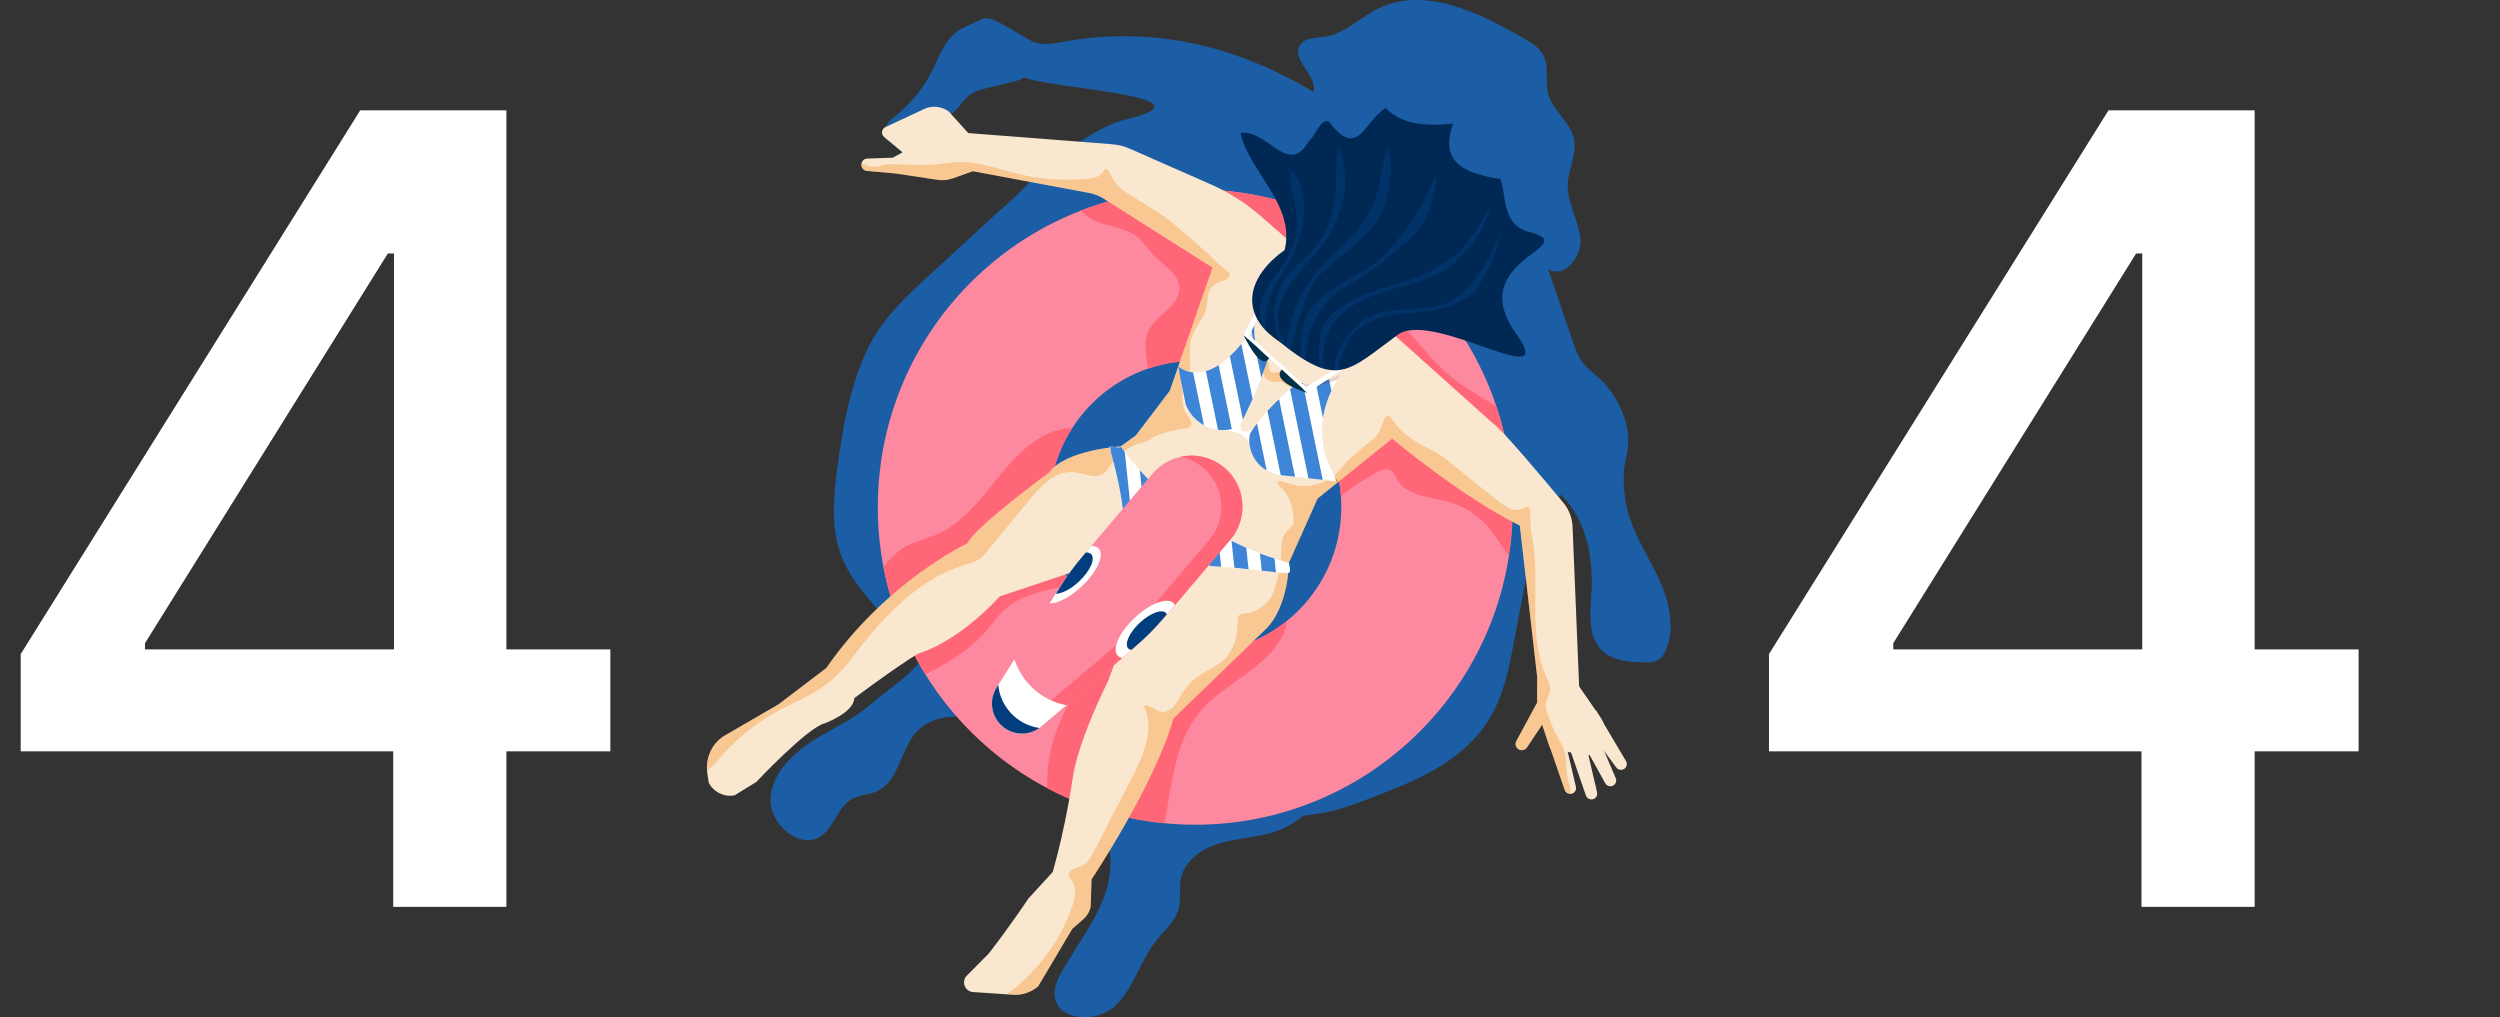 <svg width="725" height="295" viewBox="0 0 725 295" fill="none" xmlns="http://www.w3.org/2000/svg">
<rect x="0" y="0" width="725" height="295" fill="#333333" stroke="none"/>
<g clip-path="url(#clip0_212_6127)">
<path d="M484.456 180.387C484.249 175.897 482.712 171.306 480.76 167.199C477.516 160.385 473.136 153.96 471.655 146.562C470.789 142.235 470.469 136.96 471.599 132.652C473.72 124.55 469.917 115.494 463.874 109.779C462.161 108.159 460.165 106.802 458.778 104.893C457.586 103.254 456.908 101.301 456.25 99.379C453.809 92.245 451.361 85.111 448.92 77.976C453.344 81.041 458.835 74.585 458.333 69.228C457.831 63.871 454.486 58.966 454.637 53.59C454.762 49.05 457.385 44.616 456.425 40.176C455.359 35.258 450.244 32.074 448.952 27.213C447.992 23.59 449.297 19.476 447.609 16.122C446.429 13.774 444.032 12.335 441.754 11.023C428.752 3.518 412.913 -4.131 399.497 2.582C394.314 5.176 389.972 9.786 384.249 10.652C381.613 11.054 378.356 10.872 376.951 13.146C374.34 17.353 382.096 21.869 380.954 26.686C369.226 19.652 356.356 14.395 342.889 11.996C335.905 10.753 328.776 10.282 321.692 10.596C318.222 10.747 314.764 11.086 311.325 11.607C307.773 12.147 302.697 13.673 299.289 11.959C296.321 10.464 293.61 8.523 290.667 6.985C289.387 6.319 287.969 5.528 286.507 5.308C285.528 5.164 284.744 5.547 283.89 5.974C281.418 7.217 278.807 7.983 276.693 9.861C273.586 12.631 272.206 16.788 270.336 20.506C267.876 25.392 264.387 29.757 260.164 33.224C259.091 34.109 257.949 34.957 257.183 36.119C256.418 37.281 256.116 38.869 256.832 40.063C258.068 42.123 261.3 41.645 263.182 40.157C265.065 38.668 266.389 36.47 268.516 35.359C270.75 34.191 273.543 34.417 275.707 33.123C277.929 31.798 279.04 29.154 281.104 27.59C282.623 26.435 284.543 25.951 286.4 25.499C288.283 25.04 290.165 24.582 292.048 24.123C293.836 23.69 295.518 23.395 297.112 22.434C303.017 25.587 354.592 27.873 326.461 34.662C320.06 36.207 313.346 40.885 308.081 44.679C303.55 47.944 299.635 51.731 295.769 55.669C293.027 58.464 289.965 61.001 287.078 63.651C281.274 68.983 275.475 74.309 269.671 79.641C263.126 85.651 256.449 91.837 252.358 99.731C246.515 111.016 244.369 124.079 242.706 136.602C241.577 145.068 241.018 153.967 244.238 161.873C246.29 166.91 249.76 171.218 253.318 175.326C274.829 200.101 301.712 220.191 331.556 233.801C342.826 238.938 356.387 243.208 368.793 240.037C371.755 239.277 374.353 237.726 377.246 236.828C379.222 236.212 381.249 236.137 383.276 235.804C389.513 234.787 395.701 232.099 401.593 229.838C413.164 225.404 425.206 219.482 431.89 208.517C436.088 201.633 437.656 193.513 439.156 185.588C440.235 179.873 441.321 174.158 442.4 168.443C443.323 163.563 443.649 158.941 446.103 154.526C448.274 150.613 448.726 146.456 452.673 143.504C459.889 150.55 462.136 161.402 461.533 171.476C461.176 177.486 460.266 184.463 464.596 188.64C467.67 191.61 472.352 191.987 476.619 192.094C478.282 192.131 480.101 192.106 481.394 191.051C482.059 190.511 482.505 189.751 482.869 188.979C484.143 186.266 484.588 183.345 484.456 180.387Z" fill="#1B5EA5"/>
<path d="M280.436 174.755C280.223 180.036 271.732 183.566 268.764 188.835C264.817 195.844 258.404 199.028 252.763 204.039C248.445 207.876 243.187 210.414 238.23 213.29C231.39 217.265 224.437 222.936 223.495 230.799C222.554 238.662 231.923 246.946 238.317 242.279C241.988 239.604 242.948 234.115 246.87 231.829C249.155 230.498 252.003 230.535 254.401 229.418C260.795 226.434 261.077 217.259 265.903 212.109C269.85 207.902 276.401 207.06 281.98 208.53C287.552 209.999 292.397 213.397 297.103 216.725C308.856 225.053 321.821 235.547 322.053 249.96C322.235 261.654 313.851 271.407 308.053 281.562C306.785 283.779 305.599 286.222 305.844 288.765C306.56 296.182 318.156 296.792 323.502 291.61C328.849 286.429 330.694 278.579 335.319 272.751C337.665 269.799 340.79 267.231 341.782 263.588C342.573 260.687 341.845 257.559 342.485 254.62C343.639 249.319 348.917 245.909 354.131 244.446C359.352 242.983 364.9 242.863 370.02 241.08C375.379 239.215 379.972 235.415 383.054 230.674C384.986 227.697 389.561 219.507 385.432 216.863C382.928 215.262 379.445 214.433 376.684 213.328C373.158 211.915 369.631 210.502 366.104 209.088C349.18 202.306 332.256 195.523 315.338 188.741C304.081 184.231 292.83 179.716 281.572 175.207C281.195 175.056 280.819 174.905 280.436 174.755ZM331.836 170.428C331.265 169.957 332.664 169.894 332.834 169.73C332.476 170.051 332.106 171.301 331.836 170.428Z" fill="#1B5EA5"/>
<path d="M349.657 54.965C298.847 53.282 256.296 93.143 254.614 143.994C252.932 194.844 292.76 237.43 343.57 239.114C394.38 240.797 436.932 200.936 438.614 150.085C440.295 99.235 400.467 56.649 349.657 54.965ZM345.208 189.425C321.821 188.652 303.485 169.045 304.263 145.639C305.041 122.233 324.626 103.882 348.013 104.661C371.401 105.433 389.737 125.04 388.958 148.446C388.18 171.853 368.602 190.197 345.208 189.425Z" fill="#FC899F"/>
<path d="M268.366 195.592C274.848 192.207 281.28 188.514 285.999 182.975C287.681 181.009 289.124 178.824 291.007 177.053C295.795 172.55 302.678 171.3 309.098 169.906C309.625 169.793 310.158 169.674 310.685 169.548C306.356 162.64 303.965 154.406 304.253 145.639C304.517 137.67 306.964 130.29 310.993 124.048C307.818 124.236 304.611 125.222 301.863 126.799C295.801 130.278 291.421 136.012 287.041 141.463C282.661 146.914 277.86 152.416 271.416 155.122C268.943 156.159 266.295 156.755 263.867 157.898C260.754 159.368 258.156 161.717 256.211 164.549C258.37 175.734 262.549 186.216 268.366 195.592Z" fill="#FF6677"/>
<path d="M433.966 117.912C429.291 114.948 424.371 112.335 420.154 108.749C416.188 105.377 412.969 101.232 409.436 97.401C399.747 86.9 387.605 78.648 379.303 67.024C377.314 64.242 375.538 61.252 373.159 58.816C365.692 56.567 357.817 55.242 349.653 54.972C336.902 54.551 324.671 56.743 313.477 61.07C314.757 62.54 316.558 63.727 318.365 64.399C322.243 65.843 326.673 66.188 329.905 68.776C331.838 70.327 333.13 72.525 334.862 74.296C337.661 77.16 341.903 79.477 342.041 83.478C342.223 88.646 335.534 91.108 333.199 95.724C331.48 99.128 332.409 103.009 332.955 106.897C337.667 105.289 342.738 104.491 348.009 104.667C369.903 105.389 387.36 122.61 388.872 144.006C391.878 141.281 395.599 139.045 399.126 137.092C400.387 136.395 401.918 135.685 403.205 136.338C404.297 136.891 404.723 138.197 405.338 139.252C407.93 143.692 414.011 144.044 418.999 145.275C423.31 146.343 427.402 148.478 430.495 151.668C433.231 154.494 435.108 158.036 437.593 161.089C438.145 157.49 438.484 153.822 438.609 150.092C438.986 138.838 437.329 127.998 433.966 117.912Z" fill="#FF6677"/>
<path d="M347.89 206.525C352.088 201.438 357.993 198.129 363.195 194.072C367.155 190.982 372.978 185.694 373.16 180.092C365.536 186.234 355.759 189.776 345.211 189.424C337.467 189.167 330.276 186.843 324.151 183.006C321.434 186.02 319.087 189.361 316.828 192.74C312.411 199.334 308.238 206.199 305.79 213.754C304.247 218.514 303.437 223.601 303.72 228.581C313.992 234.007 325.432 237.543 337.599 238.73C338.02 237.198 338.302 235.609 338.553 234.064C340.115 224.386 341.647 214.124 347.872 206.557C347.872 206.544 347.884 206.531 347.89 206.525Z" fill="#FF6677"/>
<path d="M464.021 207.857L457.947 199.046L456.045 152.761C455.939 150.192 454.998 147.737 453.353 145.758C447.907 139.202 435.369 124.261 433.072 122.873L373.872 69.875L365.589 62.646C361.278 58.891 356.428 55.801 351.194 53.496L327.769 43.171C326.068 42.424 324.261 41.965 322.41 41.821L280.8 38.593L275.158 32.357C273.087 30.805 270.326 30.523 267.979 31.622L256.772 36.866C255.636 37.394 255.442 38.926 256.402 39.73L261.736 44.176L258.937 45.727L251.513 45.985C250.566 46.016 249.813 46.776 249.782 47.724C249.75 48.679 250.466 49.489 251.419 49.577L259.841 50.324L271.92 52.152C273.376 52.372 274.87 52.227 276.256 51.737L282.124 49.652L315.783 55.939C317.572 56.272 319.266 56.981 320.753 58.018L351.646 77.612L339.24 113.327L329.394 126.277L324.989 129.455C324.989 129.455 309.057 130.416 304.319 136.985C304.319 136.985 282.663 152.868 280.536 157.59C280.536 157.59 256.973 168.656 239.616 193.739L225.741 204.277L210.267 213.258C208.372 214.357 206.872 216.021 205.981 218.018C205.09 220.003 204.801 222.201 205.134 224.349L205.548 227.012C206.966 229.737 209.997 231.213 213.015 230.648L213.041 230.642L219.322 226.773C219.322 226.773 234.175 210.959 239.189 209.754C239.189 209.754 247.604 206.689 247.748 202.462C247.748 202.462 259.226 193.821 266.248 189.538C266.248 189.538 277.078 186.856 289.955 172.939L336.341 157.458L321.199 197.846C321.199 197.846 312.52 214.859 311.021 226.088C311.021 226.088 309.119 239.459 305.291 252.867L298.276 260.529C298.276 260.529 292.942 268.53 286.761 276.5L280.379 282.937C279.645 283.678 279.381 284.764 279.701 285.757C280.053 286.849 281.032 287.622 282.18 287.697L293.808 288.476C296.475 288.652 299.098 287.76 301.1 285.989L310.945 269.397L314.265 266.47C315.313 265.547 316.028 264.304 316.298 262.934L316.549 255.021C316.549 255.021 334.929 227.432 340.294 208.334L367.359 182.158C367.359 182.158 373.333 176.72 373.778 163.198L382.093 144.578L403.736 127.182C403.736 127.182 423.553 143.95 440.74 152.384L445.779 196.314L445.754 203.794L439.736 214.891C439.065 216.116 439.981 217.604 441.374 217.566C441.901 217.554 442.391 217.309 442.723 216.901L447.216 210.181L449.607 217.158L459.898 218.998L460.545 219.017C462.421 219.067 464.14 217.962 464.875 216.235C466.036 213.49 465.722 210.319 464.021 207.857Z" fill="#FAE7D0"/>
<g opacity="0.3">
<path d="M206.171 217.604C206.159 217.629 206.146 217.654 206.134 217.686C206.083 217.792 206.033 217.899 205.983 218.006C205.895 218.201 205.814 218.395 205.738 218.596C205.726 218.628 205.713 218.659 205.701 218.69C205.632 218.879 205.563 219.074 205.506 219.268C205.494 219.3 205.487 219.337 205.475 219.369C205.412 219.57 205.362 219.771 205.312 219.972C205.305 219.984 205.305 219.997 205.305 220.016C205.255 220.229 205.211 220.443 205.173 220.662C205.173 220.669 205.173 220.669 205.173 220.675C205.136 220.895 205.104 221.108 205.079 221.328C205.079 221.347 205.073 221.366 205.073 221.385C205.048 221.605 205.029 221.818 205.023 222.038C205.023 222.05 205.023 222.057 205.023 222.069C204.998 222.528 205.004 222.986 205.042 223.438C206.297 222.697 207.426 221.447 208.374 220.305C213.043 214.696 218.765 209.967 225.154 206.444C230.481 203.499 236.323 201.345 240.979 197.419C244.199 194.706 246.702 191.265 249.294 187.943C257.552 177.354 267.599 167.293 280.488 163.538C281.517 163.236 282.571 162.973 283.5 162.445C284.736 161.742 285.671 160.617 286.581 159.512C290.597 154.632 294.613 149.746 298.635 144.867C301.93 140.86 306.103 136.464 311.267 136.929C314.173 137.192 317.304 138.976 319.789 137.437C320.831 136.79 321.471 135.685 322.186 134.693C323.855 132.369 326.121 130.498 328.693 129.254C329.992 128.626 331.473 128.463 332.747 127.885C333.77 127.42 334.579 126.654 335.696 126.215C338.175 125.241 340.786 124.594 343.44 124.305C344.08 124.236 344.795 124.148 345.203 123.646C345.592 123.162 345.548 122.446 345.297 121.881C345.046 121.316 344.62 120.851 344.262 120.343C342.681 118.094 342.543 115.08 343.252 112.429C343.773 110.483 344.94 108.988 345.097 107.035C345.341 104.089 344.626 100.629 345.574 97.809C346.709 94.443 349.596 92.013 350.054 88.326C350.173 87.371 350.129 86.398 350.343 85.462C350.738 83.76 352.043 82.291 353.694 81.713C354.472 81.437 355.338 81.336 355.984 80.834C356.63 80.331 356.875 79.176 356.178 78.736C353.844 77.267 351.604 74.654 349.414 72.745C346.86 70.522 344.3 68.299 341.746 66.075C337.516 62.395 332.879 59.676 328.072 56.749C325.989 55.481 323.792 54.093 322.738 51.895C322.142 50.645 321.559 48.911 320.178 48.981C320.084 50.808 317.812 51.562 315.992 51.763C308.682 52.567 301.227 52.02 294.111 50.161C289.687 49.006 285.42 47.53 280.845 47.053C276.754 46.626 272.418 47.85 268.207 47.781C264.819 47.731 261.43 47.681 258.042 47.63C257.558 47.624 257.075 47.618 256.598 47.706C256.096 47.8 255.619 48.007 255.124 48.152C253.367 48.654 251.384 48.277 249.922 47.184C249.865 47.354 249.827 47.53 249.821 47.718C249.79 48.673 250.505 49.483 251.459 49.571L259.88 50.318L271.96 52.146C273.416 52.366 274.909 52.221 276.296 51.731L277.174 51.417C277.3 51.348 277.432 51.279 277.564 51.216C278.969 50.513 280.663 50.18 282.163 49.646L315.823 55.933C316.049 55.977 316.269 56.021 316.488 56.077C316.865 56.171 317.235 56.278 317.599 56.404C317.938 56.517 318.27 56.649 318.597 56.793C319.362 57.126 320.103 57.534 320.793 58.018L351.685 77.612L343.139 102.218L339.28 113.328L329.434 126.277L325.713 128.959L325.022 129.455C325.022 129.455 322.594 129.6 319.343 130.171C319.193 130.196 319.036 130.228 318.879 130.253C318.641 130.297 318.39 130.341 318.145 130.391C317.869 130.447 317.593 130.504 317.317 130.56C316.614 130.711 315.892 130.881 315.164 131.069C314.725 131.182 314.286 131.308 313.853 131.433C313.558 131.521 313.269 131.609 312.974 131.703C312.83 131.754 312.685 131.798 312.541 131.848C309.203 132.978 306.059 134.611 304.352 136.972C304.352 136.972 301.597 138.995 297.958 141.808C297.901 141.852 297.845 141.896 297.788 141.934C297.525 142.141 297.249 142.348 296.979 142.562C296.922 142.606 296.866 142.65 296.809 142.694C295.529 143.692 294.168 144.766 292.8 145.872C292.749 145.909 292.699 145.953 292.655 145.991C292.348 146.242 292.04 146.493 291.727 146.744C291.683 146.782 291.639 146.82 291.588 146.858C291.275 147.115 290.967 147.366 290.653 147.624C288.52 149.388 286.455 151.166 284.749 152.767C283.581 153.86 282.584 154.871 281.837 155.75C281.711 155.901 281.592 156.045 281.479 156.184C281.423 156.259 281.366 156.328 281.31 156.403C281.046 156.749 280.833 157.069 280.676 157.352C280.632 157.433 280.594 157.509 280.563 157.584C280.563 157.584 271.113 162.024 259.78 171.645C259.102 172.217 258.424 172.807 257.734 173.423C257.703 173.448 257.678 173.473 257.646 173.498C257.094 173.988 256.542 174.49 255.983 175.005C255.688 175.275 255.393 175.552 255.099 175.828C252.501 178.277 249.852 180.99 247.248 183.974C246.96 184.306 246.671 184.639 246.382 184.978C244.079 187.679 241.808 190.599 239.643 193.733L233.424 198.456L225.768 204.271L210.294 213.252C209.936 213.459 209.597 213.685 209.271 213.93C208.725 214.338 208.229 214.797 207.778 215.299C207.596 215.5 207.426 215.707 207.257 215.921C206.968 216.291 206.711 216.687 206.479 217.095C206.353 217.259 206.259 217.428 206.171 217.604Z" fill="#F77F00"/>
</g>
<path d="M455.918 230.152C455.04 230.453 454.08 229.988 453.772 229.109L448.25 213.113L453.094 211.437L457.01 228.173C457.205 229.015 456.734 229.869 455.918 230.152Z" fill="#FAE7D0"/>
<path d="M462.059 231.74C461.18 232.042 460.22 231.577 459.913 230.698L454.391 214.702L459.235 213.025L463.151 229.762C463.345 230.604 462.875 231.458 462.059 231.74Z" fill="#FAE7D0"/>
<path d="M467.826 227.815C467.011 228.267 465.982 227.972 465.53 227.156L457.328 212.353L461.815 209.866L468.561 225.673C468.9 226.471 468.579 227.394 467.826 227.815Z" fill="#FAE7D0"/>
<path d="M471.087 222.923C470.341 223.475 469.28 223.318 468.728 222.571L458.656 208.974L462.773 205.916L471.533 220.7C471.972 221.453 471.778 222.408 471.087 222.923Z" fill="#FAE7D0"/>
<g opacity="0.3">
<path d="M443.1 216.31C443.74 215.349 444.386 214.388 445.026 213.421C445.377 212.893 445.735 212.366 446.087 211.838C446.087 211.838 446.087 211.838 446.087 211.832L446.777 210.802C446.821 210.708 446.846 210.607 446.909 210.519C446.921 210.494 447.084 210.318 447.078 210.318C447.078 210.325 447.084 210.337 447.084 210.344L447.191 210.187L449.582 217.164L449.651 217.176L453.774 229.109C454.025 229.844 454.734 230.277 455.468 230.233C455.48 230.107 455.493 229.982 455.493 229.856C455.487 228.412 454.916 227.036 454.614 225.623C454.025 222.841 454.476 219.864 453.504 217.189C453.485 217.133 453.46 217.07 453.435 217.013C453.102 216.153 452.6 215.424 452.142 214.633C451.979 214.357 451.935 214.036 451.766 213.754C450.598 211.813 449.77 209.716 448.998 207.593C448.584 206.456 448.164 205.263 448.314 204.063C448.49 202.701 449.381 201.507 449.506 200.138C449.632 198.757 448.961 197.444 448.396 196.175C447.254 193.601 446.513 190.894 446.036 188.124C445.446 184.72 445.264 181.216 445.227 177.762C445.158 171.488 445.547 165.189 444.769 158.959C444.336 155.511 443.545 152.057 443.84 148.59C443.896 147.95 443.802 147.071 443.169 147.008C443.012 146.989 442.861 147.039 442.71 147.083C440.991 147.592 439.654 148.314 437.948 147.535C436.423 146.838 435.061 145.808 433.762 144.759C428.93 140.878 424.098 136.997 419.267 133.116C416.537 130.924 413.675 129.844 410.707 128.117C407.821 126.434 405.323 124.085 403.491 121.29C403.321 121.033 403.139 120.75 402.851 120.637C402.135 120.355 401.527 121.215 401.244 121.925C400.278 124.336 399.908 126.088 397.849 127.646C395.534 129.398 393.344 131.395 391.16 133.298C389.642 134.623 388.682 136.47 387.05 137.776C383.661 140.489 378.974 141.67 374.751 140.508C373.728 140.225 372.736 139.829 371.707 139.566C371.337 139.472 370.873 139.421 370.628 139.723C370.27 140.169 370.779 140.772 371.211 141.142C373.213 142.844 374.506 145.331 374.839 147.931C374.964 148.904 375.29 150.418 375.146 151.385C374.945 152.704 373.546 153.495 372.793 154.5C371.626 156.058 371.582 158.149 371.519 160.096C371.393 163.845 370.628 168.028 369.335 171.563C368.08 175.011 364.71 177.586 361.058 177.894C360.456 177.944 359.778 177.969 359.364 178.402C358.994 178.792 358.95 179.382 358.931 179.922C358.768 184.325 358.385 186.868 355.806 190.473C353.403 192.916 350.24 194.31 347.416 196.175C344.624 198.022 343.143 200.521 341.474 203.366C340.451 205.118 338.662 206.839 336.679 206.425C334.904 206.054 333.366 204.045 331.684 204.729C334.954 211.317 331.553 219.117 328.189 225.655C324.543 232.733 320.897 239.817 317.252 246.894C316.392 248.565 315.413 250.348 313.706 251.121C312.175 251.812 309.784 252.182 309.966 253.853C310.035 254.493 310.531 254.983 310.895 255.511C312.376 257.659 311.755 260.585 310.882 263.053C307.331 273.152 300.604 282.108 291.906 288.344L292.371 288.375L293.814 288.469C294.128 288.488 294.441 288.494 294.755 288.488C294.856 288.488 294.956 288.476 295.063 288.469C295.27 288.457 295.483 288.444 295.69 288.419C295.809 288.407 295.929 288.381 296.042 288.363C296.23 288.331 296.418 288.3 296.606 288.262C296.726 288.237 296.851 288.206 296.97 288.174C297.152 288.13 297.334 288.074 297.51 288.017C297.629 287.979 297.748 287.942 297.861 287.898C298.043 287.835 298.219 287.76 298.395 287.684C298.501 287.64 298.614 287.59 298.721 287.54C298.909 287.452 299.098 287.351 299.28 287.251C299.367 287.201 299.462 287.157 299.543 287.107C299.813 286.95 300.07 286.78 300.327 286.598C300.597 286.403 300.855 286.196 301.106 285.976L310.951 269.384L314.271 266.457C314.534 266.225 314.773 265.974 314.992 265.71C315.099 265.578 315.206 265.44 315.306 265.295C315.601 264.868 315.84 264.41 316.022 263.92C316.141 263.593 316.241 263.261 316.304 262.921L316.555 255.008C316.555 255.008 316.568 254.983 316.599 254.946C316.605 254.939 316.611 254.927 316.618 254.914C316.63 254.902 316.643 254.883 316.655 254.864C316.674 254.833 316.699 254.801 316.724 254.763C316.737 254.751 316.743 254.732 316.756 254.72C316.831 254.606 316.925 254.456 317.044 254.28C317.063 254.255 317.082 254.223 317.101 254.198C317.139 254.135 317.183 254.073 317.226 254.004C317.252 253.96 317.283 253.922 317.308 253.878C317.364 253.79 317.427 253.696 317.49 253.602C317.503 253.583 317.515 253.564 317.528 253.545C317.609 253.413 317.703 253.275 317.797 253.131C317.954 252.886 318.124 252.628 318.3 252.339C319.021 251.203 319.944 249.746 320.998 248.031C321.211 247.679 321.437 247.315 321.663 246.945C321.845 246.643 322.033 246.335 322.228 246.015C322.234 246.009 322.24 245.996 322.247 245.99C322.529 245.519 322.824 245.035 323.119 244.533C323.42 244.031 323.721 243.516 324.035 242.988C324.292 242.555 324.55 242.109 324.813 241.657C325.026 241.286 325.246 240.916 325.459 240.539C325.779 239.98 326.106 239.408 326.438 238.824C326.765 238.247 327.097 237.656 327.43 237.06C327.932 236.162 328.434 235.245 328.936 234.315C329.105 234.007 329.275 233.693 329.438 233.379C329.683 232.921 329.927 232.462 330.172 231.998C330.222 231.91 330.266 231.822 330.316 231.728C330.555 231.276 330.793 230.817 331.032 230.359C331.069 230.283 331.113 230.208 331.151 230.126C331.377 229.693 331.603 229.253 331.822 228.814C331.848 228.763 331.873 228.713 331.898 228.663C332.13 228.198 332.368 227.733 332.601 227.269C332.651 227.168 332.701 227.068 332.751 226.974C332.983 226.503 333.216 226.032 333.441 225.567C333.467 225.517 333.492 225.466 333.517 225.416C333.73 224.97 333.943 224.531 334.157 224.085C334.194 224.003 334.232 223.921 334.27 223.846C334.489 223.381 334.709 222.917 334.922 222.446C334.966 222.345 335.01 222.251 335.054 222.15C335.493 221.19 335.92 220.235 336.328 219.28C336.372 219.186 336.41 219.092 336.453 218.991C336.654 218.527 336.849 218.062 337.037 217.604C337.068 217.528 337.1 217.447 337.131 217.371C337.313 216.932 337.489 216.492 337.665 216.059C337.683 216.008 337.709 215.952 337.727 215.902C337.909 215.437 338.085 214.978 338.261 214.526C338.298 214.432 338.336 214.332 338.367 214.237C338.537 213.779 338.706 213.327 338.869 212.875C338.888 212.824 338.907 212.774 338.92 212.724C339.07 212.303 339.215 211.876 339.353 211.461C339.378 211.386 339.403 211.304 339.428 211.229C339.572 210.79 339.71 210.356 339.848 209.923C339.873 209.835 339.905 209.747 339.93 209.659C340.068 209.213 340.2 208.774 340.319 208.334L360.356 188.96L367.384 182.164C367.384 182.164 367.967 181.631 368.783 180.488C368.865 180.374 368.946 180.255 369.034 180.123C369.203 179.872 369.385 179.589 369.567 179.288C369.662 179.137 369.756 178.98 369.85 178.811C369.95 178.635 370.051 178.453 370.151 178.271C370.245 178.095 370.346 177.906 370.44 177.718C370.465 177.661 370.496 177.605 370.521 177.548C370.597 177.391 370.672 177.241 370.753 177.077C370.779 177.021 370.81 176.958 370.835 176.895C370.91 176.732 370.986 176.562 371.061 176.387C371.086 176.324 371.111 176.267 371.136 176.204C371.211 176.022 371.293 175.834 371.368 175.645C371.393 175.589 371.412 175.532 371.437 175.476C371.519 175.269 371.601 175.061 371.676 174.848C371.695 174.798 371.714 174.741 371.732 174.691C371.814 174.465 371.895 174.226 371.977 173.988C371.99 173.944 372.008 173.9 372.021 173.862C372.109 173.604 372.19 173.334 372.272 173.058C372.278 173.033 372.291 173.002 372.297 172.976C372.385 172.675 372.473 172.361 372.561 172.041C372.592 171.921 372.623 171.802 372.655 171.676C372.73 171.381 372.799 171.08 372.868 170.766C372.868 170.759 372.868 170.753 372.874 170.753C372.943 170.452 373.006 170.138 373.069 169.824C373.075 169.805 373.075 169.78 373.081 169.761C373.138 169.459 373.194 169.152 373.251 168.838C373.257 168.794 373.263 168.75 373.27 168.7C373.32 168.404 373.364 168.109 373.408 167.808C373.42 167.72 373.433 167.626 373.445 167.538C373.483 167.274 373.514 167.004 373.546 166.728C373.558 166.589 373.571 166.445 373.59 166.307C373.615 166.074 373.64 165.842 373.659 165.597C373.678 165.377 373.69 165.151 373.709 164.931C373.722 164.762 373.734 164.599 373.747 164.423C373.772 164.021 373.791 163.613 373.803 163.198L382.118 144.577L403.761 127.181C403.761 127.181 403.792 127.206 403.836 127.244C403.867 127.269 403.911 127.307 403.961 127.351C403.974 127.363 403.98 127.37 403.999 127.382C404.062 127.439 404.143 127.501 404.231 127.577C404.256 127.596 404.288 127.621 404.313 127.646C404.394 127.709 404.482 127.784 404.576 127.866C404.608 127.891 404.639 127.922 404.677 127.947C404.802 128.048 404.94 128.167 405.091 128.286C405.129 128.318 405.166 128.349 405.204 128.381C405.329 128.481 405.461 128.594 405.599 128.707C405.649 128.751 405.706 128.795 405.756 128.839C405.938 128.984 406.126 129.141 406.327 129.304C406.371 129.342 406.421 129.379 406.465 129.417C406.641 129.555 406.823 129.706 407.011 129.857C407.074 129.907 407.13 129.957 407.193 130.007C407.432 130.196 407.676 130.39 407.934 130.598C407.971 130.629 408.009 130.66 408.047 130.692C408.279 130.874 408.511 131.062 408.756 131.257C408.825 131.314 408.9 131.37 408.969 131.427C409.258 131.653 409.553 131.885 409.86 132.13C410.205 132.4 410.557 132.67 410.921 132.953C411.247 133.204 411.592 133.468 411.937 133.731C412.038 133.807 412.138 133.882 412.232 133.957C412.496 134.158 412.759 134.359 413.029 134.567C413.142 134.648 413.249 134.736 413.362 134.818C414.096 135.377 414.868 135.948 415.658 136.539C415.778 136.627 415.897 136.715 416.01 136.802C416.311 137.022 416.612 137.242 416.913 137.468C417.033 137.556 417.158 137.644 417.277 137.738C418.037 138.291 418.815 138.85 419.612 139.421C419.856 139.597 420.107 139.773 420.352 139.949C420.553 140.093 420.76 140.231 420.961 140.376C421.626 140.841 422.297 141.312 422.988 141.783C423.571 142.178 424.161 142.58 424.751 142.976C424.933 143.101 425.121 143.221 425.309 143.346C425.73 143.623 426.15 143.905 426.571 144.182C426.784 144.32 426.998 144.464 427.217 144.602C427.638 144.879 428.064 145.149 428.491 145.419C428.686 145.544 428.886 145.67 429.081 145.796C429.696 146.185 430.311 146.568 430.926 146.945C431.296 147.171 431.666 147.397 432.043 147.623C432.601 147.962 433.16 148.289 433.718 148.615C433.844 148.685 433.963 148.76 434.088 148.829C434.76 149.218 435.425 149.595 436.096 149.966C436.266 150.06 436.435 150.154 436.605 150.242C437.126 150.531 437.646 150.807 438.161 151.084C438.356 151.184 438.544 151.285 438.738 151.385C439.41 151.737 440.075 152.076 440.74 152.402C441.117 152.585 441.179 156.215 441.223 156.629C441.437 158.463 441.644 160.303 441.857 162.137L445.779 196.339L445.754 203.818L439.736 214.916C439.485 215.374 439.46 215.87 439.592 216.31C439.705 216.674 439.931 217.001 440.238 217.233C440.364 217.327 440.495 217.403 440.646 217.459C440.866 217.547 441.11 217.591 441.374 217.585C441.506 217.578 441.631 217.566 441.757 217.534C442.133 217.44 442.472 217.227 442.717 216.925C442.836 216.705 442.968 216.511 443.1 216.31Z" fill="#F77F00"/>
</g>
<path opacity="0.3" d="M402.014 90.298C403.413 85.657 402.371 86.141 400.665 81.682C400.1 80.212 399.522 78.705 398.493 77.512C397.69 76.576 396.648 75.879 395.557 75.307C387.775 71.263 381.5 75.295 375.3 80.57C370.13 84.973 365.75 91.033 362.681 97.847C361.319 100.862 363.12 102.507 365.461 104.969C365.838 105.371 365.806 108.787 367.469 109.999C369.251 111.299 371.391 110.445 372 110.916C377.277 114.992 382.9 110.495 386.533 108.26C395.494 102.746 399.014 100.265 402.014 90.298Z" fill="#F77F00"/>
<path d="M401.53 95.699C401.53 95.699 373.944 107.939 362.756 125.317C362.48 125.75 362.335 126.441 362.298 127.289C362.078 132.621 366.1 137.18 371.397 137.783L388.17 139.679C388.17 139.686 371.02 118.942 401.53 95.699Z" fill="white"/>
<path d="M374.679 72.82C374.679 72.82 372.414 98.783 359.675 123.181C359.405 123.696 358.577 124.092 357.435 124.381C350.909 126.039 344.37 121.674 343.222 115.03L341.703 106.218C341.709 106.218 355.565 119.84 374.679 72.82Z" fill="white"/>
<path d="M324.989 129.442C324.989 129.442 341.43 154.613 373.766 163.205C373.766 163.205 374.632 166.213 373.571 166.188C363.299 165.93 337.878 159.876 331.728 169.711L331.547 169.623C328.283 168.059 325.61 165.497 323.903 162.3C323.903 162.3 329.802 157.465 321.77 129.782C321.525 128.94 325.096 130.359 324.989 129.442Z" fill="white"/>
<path d="M355.398 124.707C355.398 124.707 362.791 125.386 362.577 130.058L363.355 124.425C363.355 124.425 359.496 126.635 359.672 123.188L355.398 124.707Z" fill="white"/>
<path d="M353.407 105.879C352.077 106.733 350.84 107.292 349.711 107.625L353.219 124.644C354.524 124.807 355.873 124.745 357.229 124.431L353.407 105.879Z" fill="#3F85D7"/>
<path d="M346.002 108.008C343.241 107.731 341.703 106.218 341.703 106.218L342.343 109.929L343.868 117.334C344.891 119.94 346.799 122.031 349.158 123.319L346.002 108.008Z" fill="#3F85D7"/>
<path d="M366.001 90.926C364.96 92.722 363.937 94.336 362.945 95.793L365.769 109.515C366.71 107.028 367.558 104.579 368.317 102.199L366.001 90.926Z" fill="#3F85D7"/>
<path d="M363.258 115.67L359.982 99.756C358.827 101.156 357.723 102.331 356.656 103.317L360.44 121.674C361.444 119.677 362.385 117.667 363.258 115.67Z" fill="#3F85D7"/>
<path d="M364.531 122.785C363.904 123.62 363.308 124.462 362.756 125.322C362.479 125.756 362.335 126.447 362.297 127.294C362.141 131.144 364.193 134.592 367.336 136.432L364.531 122.785Z" fill="#3F85D7"/>
<path d="M374.109 112.868L379.431 138.693L383.585 139.164L377.592 110.067C376.419 110.965 375.251 111.901 374.109 112.868Z" fill="#3F85D7"/>
<path d="M387.454 139.604L388.17 139.685C388.17 139.685 387.755 139.189 387.172 138.26L387.454 139.604Z" fill="#F77F00"/>
<path d="M367.562 119.137L371.403 137.783L375.557 138.254L370.92 115.727C369.753 116.832 368.629 117.969 367.562 119.137Z" fill="#3F85D7"/>
<path d="M382.858 106.268C382.199 106.714 381.54 107.172 380.875 107.643L383.661 121.165C384.038 118.715 384.797 116.09 386.102 113.327L384.577 105.91L382.858 106.268Z" fill="#3F85D7"/>
<path d="M341.284 163.808L341.999 163.934C341.999 163.934 341.598 163.08 341.039 161.484L341.284 163.808Z" fill="#F77F00"/>
<path d="M330.539 136.376L332.892 158.79L336.325 157.452L334.386 162.621L337.417 163.142L335.101 141.092C333.357 139.409 331.832 137.814 330.539 136.376Z" fill="#3F85D7"/>
<path d="M326.187 131.119C325.39 130.052 324.989 129.442 324.989 129.442C325.077 130.202 322.654 129.367 321.945 129.524L322.09 130.925C327.06 148.503 326.263 156.535 325.146 159.97L325.259 161.044L326.545 161.264L329.243 160.209L326.187 131.119Z" fill="#3F85D7"/>
<path d="M353.117 154.651C352.357 154.211 351.611 153.772 350.883 153.319C350.826 153.458 350.776 153.596 350.72 153.74C350.431 154.494 350.274 155.706 350.218 157.175C350.123 159.637 350.331 161.999 350.789 164.153C351.899 164.19 353.016 164.247 354.133 164.329L353.117 154.651Z" fill="#3F85D7"/>
<path d="M369.612 161.98C368.169 161.515 366.757 161.019 365.383 160.491L365.91 165.509C367.372 165.679 368.753 165.829 370.026 165.949L369.612 161.98Z" fill="#3F85D7"/>
<path d="M361.427 158.864C359.952 158.218 358.527 157.539 357.141 156.836L357.963 164.642C359.362 164.774 360.736 164.925 362.079 165.076L361.427 158.864Z" fill="#3F85D7"/>
<path opacity="0.2" d="M372.272 78.472C368.808 86.272 365.539 92.088 362.52 96.402C362.514 96.641 362.508 96.873 362.508 97.112C362.527 100.422 362.947 101.772 365.288 104.234C365.57 104.529 365.62 106.52 366.329 108.008C371.098 94.983 373.257 83.201 374.136 77.135C373.489 77.562 372.868 78.008 372.272 78.472Z" fill="#1B5EA5"/>
<path opacity="0.2" d="M401.382 95.768C399.87 96.452 386.516 102.632 375.039 112.09C378.685 113.572 381.571 112.341 384.722 111.223C385.851 110.828 386.912 110.419 387.909 110.005C390.683 105.508 394.969 100.723 401.357 95.83C401.37 95.805 401.376 95.786 401.382 95.768Z" fill="#6B1918"/>
<path d="M403.084 92.822C404.484 88.181 403.417 83.967 401.716 79.508C401.152 78.039 400.574 76.531 399.545 75.338C398.742 74.402 397.7 73.705 396.608 73.134C388.827 69.089 378.856 72.437 372.65 77.718C367.479 82.121 363.695 88.677 363.727 95.68C363.746 98.989 363.997 100.515 366.507 102.801C368.734 104.836 367.398 107.022 368.515 107.832C369.374 108.454 370.956 107.135 373.045 108.755C378.323 112.837 381.918 111.217 385.941 109.798C395.391 106.463 400.085 102.789 403.084 92.822Z" fill="#FAE7D0"/>
<path d="M379.802 113.213L361.281 96.352L360.601 97.1L379.122 113.961L379.802 113.213Z" fill="white"/>
<path d="M360.617 97.1C360.617 97.1 365.487 107.845 368.041 103.895L360.617 97.1Z" fill="#003049"/>
<path d="M371.716 107.16C368.446 110.708 379.133 113.955 379.133 113.955L371.716 107.16Z" fill="#003049"/>
<path d="M360.617 97.099L364.872 88.941L365.568 90.066L361.929 98.299L360.617 97.099Z" fill="white"/>
<path d="M379.14 113.962L390.347 106.507L389.192 105.785L377.828 112.756L379.14 113.962Z" fill="white"/>
<path d="M371.003 99.065C358.716 90.875 362.036 79.979 372.547 72.506C375.728 59.437 362.456 50.136 359.727 38.611C367.64 37.28 373.507 51.605 379.619 40.853C381.539 39.453 382.775 34.429 385.329 35.227C393.845 46.399 395.256 35.553 401.826 31.308C406.859 36.508 414.358 36.558 421.443 35.817C417.088 47.454 425.427 50.443 435.11 51.9C436.892 56.881 435.624 64.681 442.709 67.048C460.7 71.432 424.492 74.704 439.333 96.276C453.082 115.067 416.347 90.04 405.598 96.892C390.713 107.838 387.915 112.712 371.003 99.065Z" fill="#002855"/>
<path d="M356.808 156.504L339.087 177.423C335.416 181.757 331.387 185.782 327.051 189.45L301.982 210.671C298.738 213.415 293.987 213.415 290.743 210.664C287.442 207.863 286.702 203.053 289.011 199.385L306.299 171.934C308.878 167.84 311.746 163.927 314.871 160.234L334.255 137.356C339.539 131.126 348.863 130.353 355.095 135.641C361.32 140.929 362.085 150.268 356.808 156.504Z" fill="#FC899F"/>
<path d="M355.091 135.648C351.445 132.558 346.739 131.54 342.403 132.476C344.75 132.96 347.015 134.021 348.973 135.685C355.198 140.973 355.97 150.306 350.686 156.542L332.965 177.461C329.294 181.795 325.265 185.82 320.929 189.488L295.86 210.715C295.095 211.362 294.241 211.858 293.344 212.203C296.211 213.265 299.525 212.756 301.972 210.684L327.041 189.463C331.377 185.795 335.4 181.77 339.077 177.436L356.798 156.517C362.088 150.268 361.322 140.929 355.091 135.648Z" fill="#FF6677"/>
<path d="M294.176 191.195L289.011 199.391C286.702 203.059 287.442 207.863 290.743 210.67C293.981 213.421 298.738 213.421 301.982 210.676L309.261 204.516C302.101 203.159 296.359 197.959 294.176 191.195Z" fill="white"/>
<path d="M290.743 210.665C293.799 213.258 298.204 213.409 301.417 211.111C295.035 210.213 290.097 205.025 289.488 198.632L289.011 199.392C286.702 203.059 287.442 207.864 290.743 210.665Z" fill="#023E7D"/>
<path d="M340.729 175.482C340.635 175.281 340.522 175.105 340.371 174.942C338.621 173.064 333.563 174.955 329.076 179.15C324.59 183.351 322.381 188.275 324.131 190.146C324.458 190.498 324.897 190.712 325.43 190.812L327.049 189.443C331.385 185.775 335.408 181.75 339.085 177.416L340.729 175.482Z" fill="white"/>
<path d="M338.386 178.139C338.323 178.007 338.242 177.881 338.148 177.775C336.962 176.512 333.554 177.781 330.523 180.613C327.499 183.446 326.005 186.774 327.185 188.036C327.405 188.275 327.706 188.419 328.063 188.482L329.155 187.559C332.08 185.085 334.797 182.365 337.275 179.439L338.386 178.139Z" fill="#023E7D"/>
<path d="M306.292 171.935L304.359 175.006C306.731 175.018 310.365 173.178 313.684 170.069C318.171 165.868 320.38 160.944 318.629 159.073C318.14 158.551 317.393 158.319 316.47 158.35L314.877 160.235C311.739 163.934 308.877 167.84 306.292 171.935Z" fill="white"/>
<path d="M307.596 169.975L306.203 172.186C307.91 172.192 310.52 170.873 312.905 168.637C316.13 165.617 317.718 162.075 316.457 160.731C316.105 160.354 315.566 160.191 314.9 160.209L313.752 161.566C311.512 164.223 309.447 167.03 307.596 169.975Z" fill="#023E7D"/>
<g opacity="0.5">
<path d="M393.612 87.849C398.036 85.387 402.974 84.175 407.794 82.749C410.373 81.989 412.939 81.16 415.399 80.061C417.476 79.132 420.037 78.007 421.718 76.438C423.319 74.949 424.868 73.134 426.305 71.476C429.205 68.135 431.244 64.04 432.16 59.707C429.286 65.328 425.91 70.879 420.934 74.761C418.618 76.563 416.014 77.957 413.429 79.339C410.436 80.934 407.204 81.694 403.966 82.636C400.54 83.635 397.114 84.702 393.932 86.348C390.43 88.156 386.603 89.883 384.438 93.4C382.11 97.175 382.329 102.343 382.844 106.582C383.258 106.733 383.666 106.859 384.061 106.966C383.603 103.706 383.622 100.403 384.758 97.281C386.289 93.074 389.79 89.978 393.612 87.849Z" fill="#023E7D"/>
<path d="M366.992 92.244C367.124 90.724 367.475 89.204 367.688 88.263C368.542 84.488 370.362 81.461 372.483 78.296C375.752 73.41 377.973 66.998 378.187 61.107C378.275 58.645 377.904 56.171 377.114 53.841C376.743 52.754 376.317 51.404 375.614 50.474C375.118 49.809 373.97 49.288 373.662 48.509C374.158 49.765 373.982 51.172 374.139 52.516C374.29 53.809 374.61 55.047 374.867 56.328C375.124 57.609 375.382 58.884 375.639 60.165C375.921 61.59 376.21 63.022 376.248 64.473C376.354 68.813 374.164 73.523 371.861 77.109C370.016 79.985 367.701 82.579 366.345 85.757C365.649 87.389 365.291 89.154 365.392 90.932C365.461 92.225 365.731 93.481 366.088 94.719C366.64 95.391 367.268 96.056 367.983 96.709C366.979 95.805 366.841 94.015 366.992 92.244Z" fill="#023E7D"/>
<path d="M417.491 89.588C420.409 88.803 423.202 87.585 425.781 86.008C427.086 85.211 427.858 84.777 428.58 83.427C429.376 81.939 430.173 80.45 430.97 78.962C432.884 75.382 434.842 71.645 435.005 67.595C434.673 68.907 434.089 70.138 433.493 71.357C431.554 75.313 429.446 79.251 426.502 82.535C424.507 84.771 422.097 86.693 419.355 87.93C416.625 89.161 413.601 89.268 410.639 89.487C406.893 89.758 403.178 89.965 399.538 90.989C399.074 91.12 398.609 91.258 398.158 91.434C395.271 92.558 392.604 94.926 390.734 97.35C389.385 99.096 388.337 101.093 387.684 103.197C387.289 104.466 386.919 105.967 386.994 107.386C387.383 107.392 387.779 107.386 388.155 107.317C388.337 105.866 388.5 104.541 389.065 103.153C389.843 101.244 390.722 99.385 391.707 97.576C392.548 96.031 394.393 95.09 395.842 94.116C397.756 92.829 399.871 91.981 402.124 91.51C404.772 90.957 407.476 90.875 410.168 90.693C412.647 90.511 415.101 90.235 417.491 89.588Z" fill="#023E7D"/>
<path d="M380.074 95.573C381.592 91.466 384.165 87.741 387.541 84.947C389.556 83.276 391.871 82.052 394.105 80.708C396.49 79.276 398.749 77.649 400.932 75.928C403.078 74.239 405.162 72.468 407.233 70.691C408.714 69.416 410.358 68.191 411.381 66.533C412.416 64.856 413.47 63.267 414.236 61.44C415.008 59.606 415.572 57.684 415.968 55.731C416.162 54.783 416.313 53.822 416.438 52.861C416.532 52.083 416.394 50.877 416.689 50.167C413.257 58.583 408.356 66.395 402.263 73.14C400.123 75.514 397.161 77.41 394.475 79.1C389.417 82.284 383.023 84.947 379.754 90.241C378.329 92.54 377.702 95.215 377.419 97.878C377.275 99.24 377.225 100.61 377.2 101.972C377.194 102.412 377.03 103.172 377.237 103.574C377.388 103.869 378.474 104.227 378.474 104.441C378.461 101.42 379.02 98.405 380.074 95.573Z" fill="#023E7D"/>
<path d="M371.892 99.448C372.331 99.58 372.689 99.454 372.312 98.751C371.383 97.017 370.756 95.121 370.461 93.174C370.172 91.277 370.681 90.072 371.233 88.294C372.4 84.558 374.709 81.399 377.226 78.459C379.955 75.282 382.861 72.242 385.051 68.644C387.165 65.171 388.709 61.34 389.6 57.37C390.491 53.433 390.09 49.709 389.33 45.715C389.136 44.684 388.847 43.554 387.987 42.951C387.285 46.964 387.554 51.072 387.391 55.141C387.203 59.751 385.979 64.304 383.708 68.329C381.38 72.456 377.991 75.074 374.684 78.328C372.055 80.909 370.404 84.413 369.84 88.056C369.438 90.668 369.576 93.344 370.141 95.918C370.335 96.81 370.486 98.16 371.07 98.901C371.245 99.146 371.59 99.354 371.892 99.448Z" fill="#023E7D"/>
<path d="M378.152 87.974C378.943 85.719 379.903 83.515 381.29 81.556C382.582 79.734 384.214 78.183 385.914 76.751C387.64 75.294 389.46 73.944 391.198 72.506C392.855 71.131 394.436 69.661 395.917 68.097C397.498 66.433 399.368 64.574 400.328 62.483C401.238 60.498 401.973 58.275 402.468 56.14C403.008 53.816 403.271 51.43 403.24 49.043C403.221 47.806 403.133 46.569 402.958 45.35C402.845 44.547 402.173 42.989 402.336 42.235C401.533 45.966 400.724 49.703 399.914 53.433C399.4 55.813 398.873 58.212 397.818 60.404C397.109 61.873 396.181 63.218 395.214 64.53C391.035 70.163 385.563 74.465 381.158 79.829C378.284 83.327 376.169 87.503 374.801 91.805C374.211 93.664 373.759 95.573 373.465 97.501C373.339 98.299 373 99.442 373.145 100.239C373.214 100.61 374.312 101.696 374.318 101.646C375.347 97.024 376.583 92.433 378.152 87.974Z" fill="#023E7D"/>
</g>
<path d="M6 217.883V189.685L104.461 32H126.379V73.508H112.472L42.047 186.526V188.331H177V217.883H6ZM114.029 263V209.311L114.252 196.452V32H146.85V263H114.029Z" fill="white"/>
<path d="M513 217.883V189.685L611.461 32H633.379V73.508H619.472L549.047 186.526V188.331H684V217.883H513ZM621.029 263V209.311L621.252 196.452V32H653.85V263H621.029Z" fill="white"/>
</g>
<defs>
<clipPath id="clip0_212_6127">
<rect width="725" height="295" fill="white"/>
</clipPath>
</defs>
</svg>
